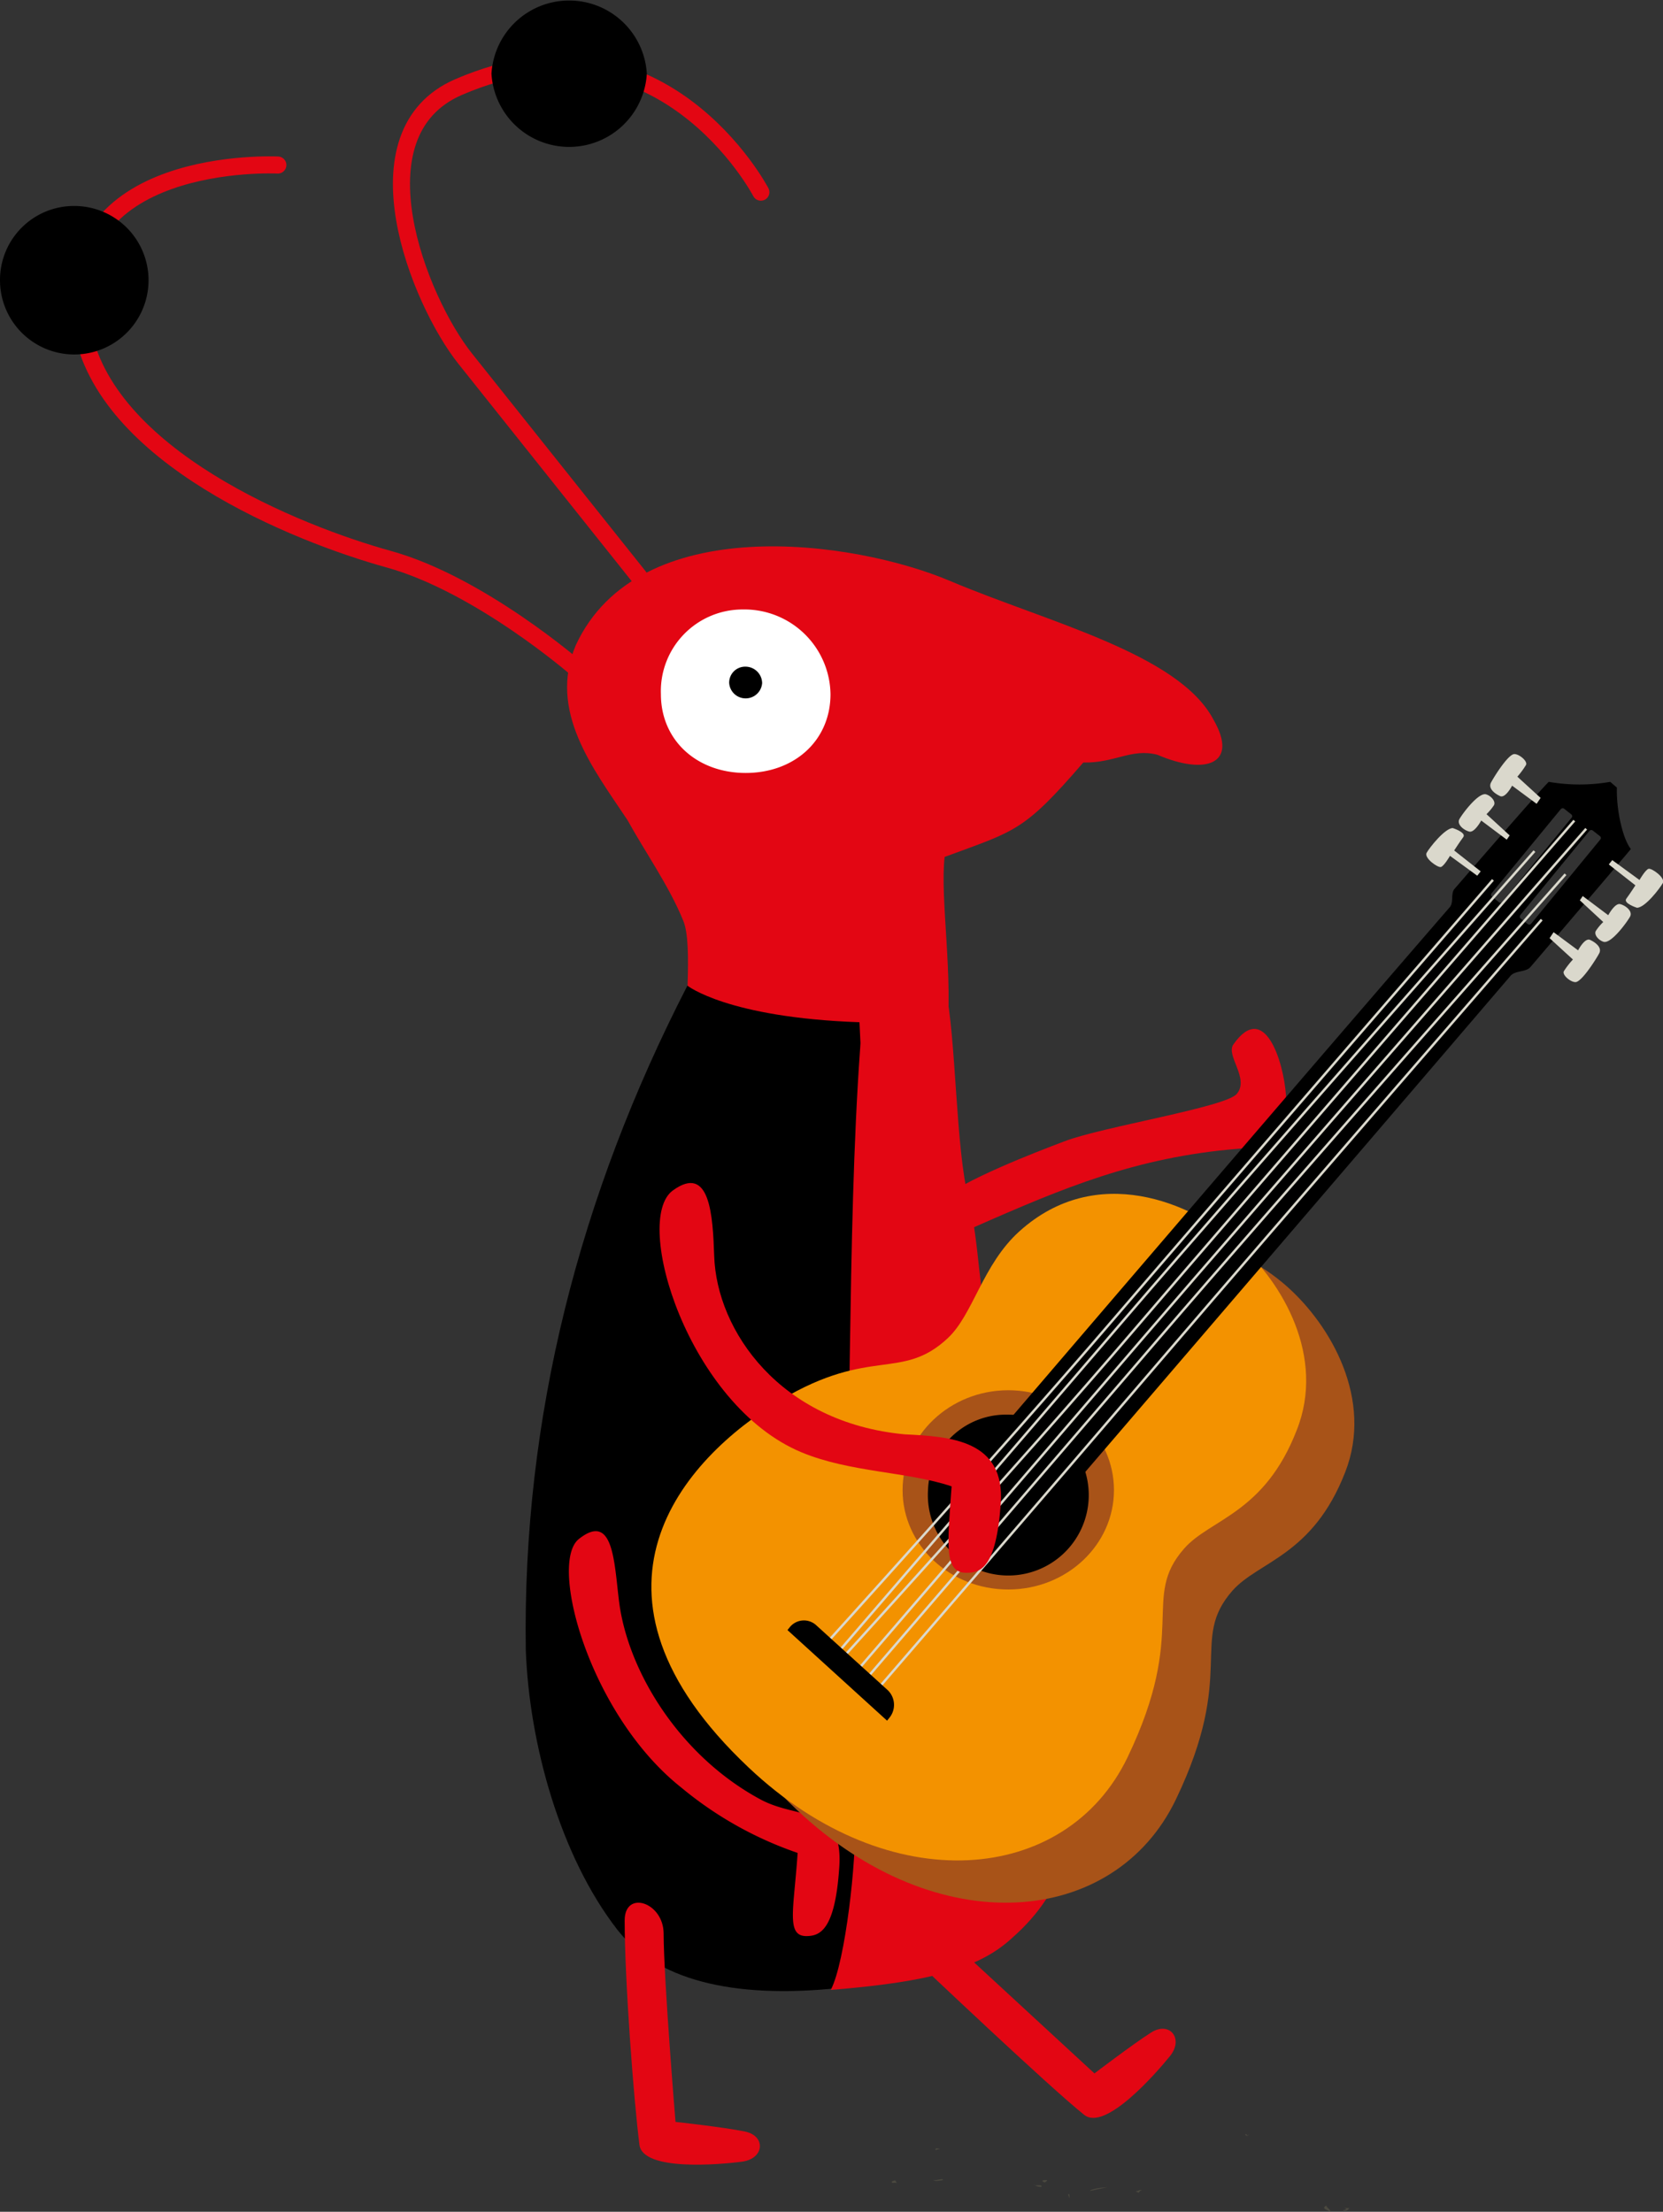 <svg xmlns="http://www.w3.org/2000/svg" viewBox="0 0 183.16 243.65"><rect x="0" y="0" width="183.16" height="243.65" fill="#333333" stroke="none"/><defs><style>.cls-1{fill:#6b6853;fill-opacity:0.42;}.cls-2{fill:#e30613;}.cls-3{fill:#fff;}.cls-4,.cls-8{fill:none;}.cls-4{stroke:#e30613;stroke-linecap:round;stroke-width:1.88px;}.cls-5{fill:#a85318;}.cls-6{fill:#f39200;}.cls-7{fill:#dad8cc;}.cls-8{stroke:#dad8cc;stroke-width:0.27px;}</style></defs><title>guitarrero</title><g id="Layer_2" data-name="Layer 2"><g id="Layer_1-2" data-name="Layer 1"><path class="cls-1" d="M147.88,243.49c1.12-.19-.65-.33.72-.23A.56.56,0,0,1,147.88,243.49Z"/><path class="cls-1" d="M146.51,243.65c-.27-.22-1.06-.32-.45-.68C146.15,243.21,146.57,243.43,146.51,243.65Z"/><path class="cls-1" d="M125.43,241.53c0,.07-.29-.11-.37-.14.26,0,.5-.22.72-.11C125.51,241.31,125.55,241.42,125.43,241.53Z"/><path class="cls-1" d="M120.05,241.36c.08-.22,1.23-.38,1.91-.41Z"/><path class="cls-1" d="M115.06,240.43c-.43-.19-.31-.28.27-.27C115.37,240.26,115.18,240.33,115.06,240.43Z"/><path class="cls-1" d="M114.7,240.91a1.36,1.36,0,0,1-.83-.25C113.88,240.85,114.84,240.56,114.7,240.91Z"/><path class="cls-1" d="M103.83,240.18c-.27,0-.83.2-1.07-.05C103,240.3,104,239.87,103.83,240.18Z"/><path class="cls-1" d="M98.76,240.48a1,1,0,0,0-.42,0c-.31-.1,0-.26.27-.28Z"/><path class="cls-1" d="M103.55,236.72l-.54.14.07-.21Z"/><path class="cls-1" d="M137.59,235.11c-.34.41-.39,0-.48.06C137.47,234.88,137.11,235.48,137.59,235.11Z"/><path class="cls-1" d="M117.63,241.72l.16,0v.45Z"/><path class="cls-2" d="M104.64,64c10.7,4.53,25.16,8,29,15.26,2.82,4.88-.78,6.2-6.18,3.88-2.88-.73-4.65.93-8.15.86-6.61,7.66-7.45,7.5-15.27,10.4-.53,4.56,1,13.29.21,20.26-12.37.4-27.52,9.15-28.6,1-.39-2.87.74-11.57-.4-14.24C73.7,97.6,71,93.78,69.11,90.34c-3.82-5.73-8.75-12-5.7-19.25C70.3,56.17,94,59.49,104.64,64Z"/><path d="M75.71,108.58c-11.88,23.09-18.19,47.6-17.8,73.2.38,10.31,3.78,22.66,10.06,30.77C72.2,218,80.45,220.26,92.41,219c3.44-7.25,1.53-17.19,1.53-24.45-.38-8.79.39-43.91,1.15-53.85.39-5.74.21-15.84-.43-28.09C80.1,112.1,75.71,108.58,75.71,108.58Z"/><path class="cls-2" d="M104.11,108.76c1.24,5.69,1.11,17.75,2.6,23.43,1.23,5.19,1,10.13,2.46,15.32,2.22,8.65,3.46,18,4.94,27.17,2.23,13.33,9.48,28.15-2.61,38.78-3.71,3.46-9.35,4.89-20,5.75,1.62-3.07,2.87-14.64,2.63-18.35-.24-6.16-2-12.59-1.48-18.52,1.24-20.26.6-46.28,2.08-66.78C95,111.09,99.17,107.77,104.11,108.76Z"/><path class="cls-3" d="M72.79,76.46c0,5.13,4,8.69,9.34,8.69s9.34-3.55,9.34-8.69a9.48,9.48,0,0,0-9.64-9.32A9,9,0,0,0,72.79,76.46Z"/><path d="M80.31,75.25a1.82,1.82,0,0,0,3.63,0,1.84,1.84,0,0,0-1.86-1.81A1.76,1.76,0,0,0,80.31,75.25Z"/><path class="cls-2" d="M68.8,211.56c0,6.58,1,19.86,1.63,24.73.39,2.91,8.83,2.17,11.3,1.84s2.65-2.84.31-3.32-7.64-1.06-7.64-1.06S73.11,218.19,73.09,213C73.08,209.55,68.8,208.16,68.8,211.56Z"/><path class="cls-2" d="M101.15,216.23s14.43,13.7,18.27,16.75c2.3,1.84,7.88-4.55,9.44-6.48s-.05-3.88-2.07-2.6-6.25,4.51-6.25,4.51L105.25,214.3Z"/><path class="cls-4" d="M63.55,73.7S52.86,64.38,42.81,61.6,11.37,50.27,9,35.93c-3.12-19,21.6-17.75,21.6-17.75"/><path class="cls-4" d="M70.39,63.54s-13.24-16.62-19.13-24c-5.11-6.38-12.52-24.86-.75-29.95C72.75,0,83.8,21.17,83.8,21.17"/><path d="M54.13,8.12a8.57,8.57,0,0,0,17.11,0,8.57,8.57,0,0,0-17.11,0Z"/><path d="M0,30.81a8.18,8.18,0,1,0,8.18-8.12A8.15,8.15,0,0,0,0,30.81Z"/><path class="cls-2" d="M105.44,136c10.16-4.47,17.94-8,28.83-9.25,5.71-.63,7.95.08,7.36-6.13-.25-3.62-2.35-10.47-5.79-5.56-.85,1.23,1.79,3.73.39,5.43-1.14,1.47-14.85,3.64-19,5.24-3.45,1.31-11,4.22-13.83,6.55C100.06,135,99.13,138.77,105.44,136Z"/><path class="cls-2" d="M68.19,176.48c1,7.73,6.72,17,15.61,21.77,4.25,2.26,9.07.56,8.64,7.37-.45,7-2.13,7.62-3.54,7.66-2.37.07-1.47-2.87-1.05-9.16A40.7,40.7,0,0,1,75,196.89c-10.07-8-14.59-24.64-11.26-27.34C67.59,166.48,67.64,172.16,68.19,176.48Z"/><path class="cls-5" d="M141.68,141.66c-5.13-4.51-15.61-9-24.09-1.37-4.09,3.68-5.09,9.17-7.91,11.8-5.06,4.7-8.49.91-18.32,6.76-10.92,6.51-24,21.26-3.6,40.52,15.55,14.68,35,12.92,41.75-1.14s1.42-17.52,6.23-23c2.89-3.26,8.84-3.84,12.42-13.06C151.28,154.19,146.6,146,141.68,141.66Z"/><path class="cls-6" d="M136.38,137c-5.13-4.51-15.61-9-24.09-1.37-4.09,3.68-5.09,9.17-7.92,11.8-5.06,4.71-8.5.91-18.32,6.76-10.92,6.52-24,21.26-3.6,40.52,15.53,14.69,35,12.92,41.74-1.13s1.42-17.53,6.24-23c2.87-3.26,8.84-3.84,12.4-13.06C146,149.5,141.29,141.29,136.38,137Z"/><path class="cls-5" d="M99.41,164.15c0,6.06,5.21,10.95,11.64,10.95s11.64-4.91,11.64-10.95-5.22-11-11.64-11S99.41,158.11,99.41,164.15Z"/><path d="M102.21,164.15a8.86,8.86,0,1,0,8.84-8.31A8.59,8.59,0,0,0,102.21,164.15Z"/><path d="M159.68,99.93c.44-.49.09-1.53.51-2,5.85-6.76,9.93-11.4,10.39-11.8a19.86,19.86,0,0,0,6.77,0l.73.63c-.07,2.37.61,5.59,1.54,6.77-.46.57-4.83,5.69-11.06,13-.5.59-1.7.35-2.22,1-18.31,21.4-50.07,58.42-50.07,58.42L108.94,159S141.59,120.82,159.68,99.93Zm7.78,1.24.82.64a.28.28,0,0,0,.37-.07l7.59-9.24a.26.26,0,0,0,0-.37l-.83-.65a.28.28,0,0,0-.37.07l-7.58,9.24A.3.3,0,0,0,167.46,101.17Zm-3.15-2.41.81.65a.27.27,0,0,0,.37-.08l7.59-9.23a.26.26,0,0,0,0-.37l-.82-.65a.28.28,0,0,0-.37.07l-7.6,9.24A.27.27,0,0,0,164.31,98.76Z"/><path class="cls-7" d="M180.29,100s-1.55-.49-1.17-1,1-1.47,1-1.47l-2.93-2.3.38-.48,3,2.19s.65-1.13,1-1.23,1.89,1,1.57,1.57S181.19,100,180.29,100Z"/><path class="cls-7" d="M176.61,103.75c-.54-.17-1.06-.76-.86-1.18a5.48,5.48,0,0,1,.83-1L174,99.18l.32-.47,2.81,2.11s.72-1.36,1.31-1.22,1.42.78,1.09,1.38S177.45,104,176.61,103.75Z"/><path class="cls-7" d="M173.51,108.19c-.54,0-1.48-.79-1.27-1.2a9,9,0,0,1,1-1.29l-2.57-2.35.44-.66,2.7,2s.73-1.42,1.32-1.15,1.35.84,1,1.49S174.18,108.21,173.51,108.19Z"/><path class="cls-7" d="M160,91.22s1.54.49,1.16,1-1,1.47-1,1.47l2.92,2.3-.38.48-3-2.19s-.65,1.13-1,1.23-1.89-1-1.57-1.57S159.12,91.25,160,91.22Z"/><path class="cls-7" d="M163.69,87.51c.54.17,1.06.76.86,1.18a5.85,5.85,0,0,1-.83,1l2.55,2.34-.32.47-2.81-2.11s-.73,1.36-1.31,1.22-1.42-.78-1.09-1.38S162.86,87.24,163.69,87.51Z"/><path class="cls-7" d="M166.8,83.07c.53,0,1.48.79,1.27,1.2a9.29,9.29,0,0,1-.95,1.29l2.56,2.34-.44.65-2.7-2s-.73,1.42-1.32,1.15-1.35-.84-1-1.5S166.13,83.05,166.8,83.07Z"/><path class="cls-8" d="M169.8,101.31S141.06,134.4,128,149.65,95.69,187.2,95.69,187.2"/><path class="cls-8" d="M172.42,96.31s-31.85,36.05-44.94,51.31L95.21,185.17"/><path class="cls-8" d="M169,93.76s-31.84,36.05-44.94,51.32-32.27,37.54-32.27,37.54"/><path class="cls-8" d="M174.7,91.3s-35.91,41.06-49,56.32-32.27,37.55-32.27,37.55"/><path class="cls-8" d="M173.39,90.4s-35.31,40.7-48.39,56-33.25,37.39-33.25,37.39"/><path class="cls-8" d="M164.43,96.93s-28.7,33.14-41.8,48.41-32.22,36.35-32.22,36.35"/><path d="M86.73,179.57l.25-.31a2,2,0,0,1,2.93-.21l7.84,7.12a2.24,2.24,0,0,1,.2,3.07l-.25.31Z"/><path class="cls-2" d="M78.66,138.36c.27,8.24,7.25,18.37,21,19.65,5,.24,11.05.62,10.56,7.62-.5,7.22-2.3,7.63-3.79,7.63-2.48,0-2.08-3.07-1.62-9.52-4.87-1.64-11.16-1.52-16.53-3.75-12.47-5.19-18.68-25.6-14.17-28.85C78.19,128.18,78.51,133.88,78.66,138.36Z"/></g></g></svg>
